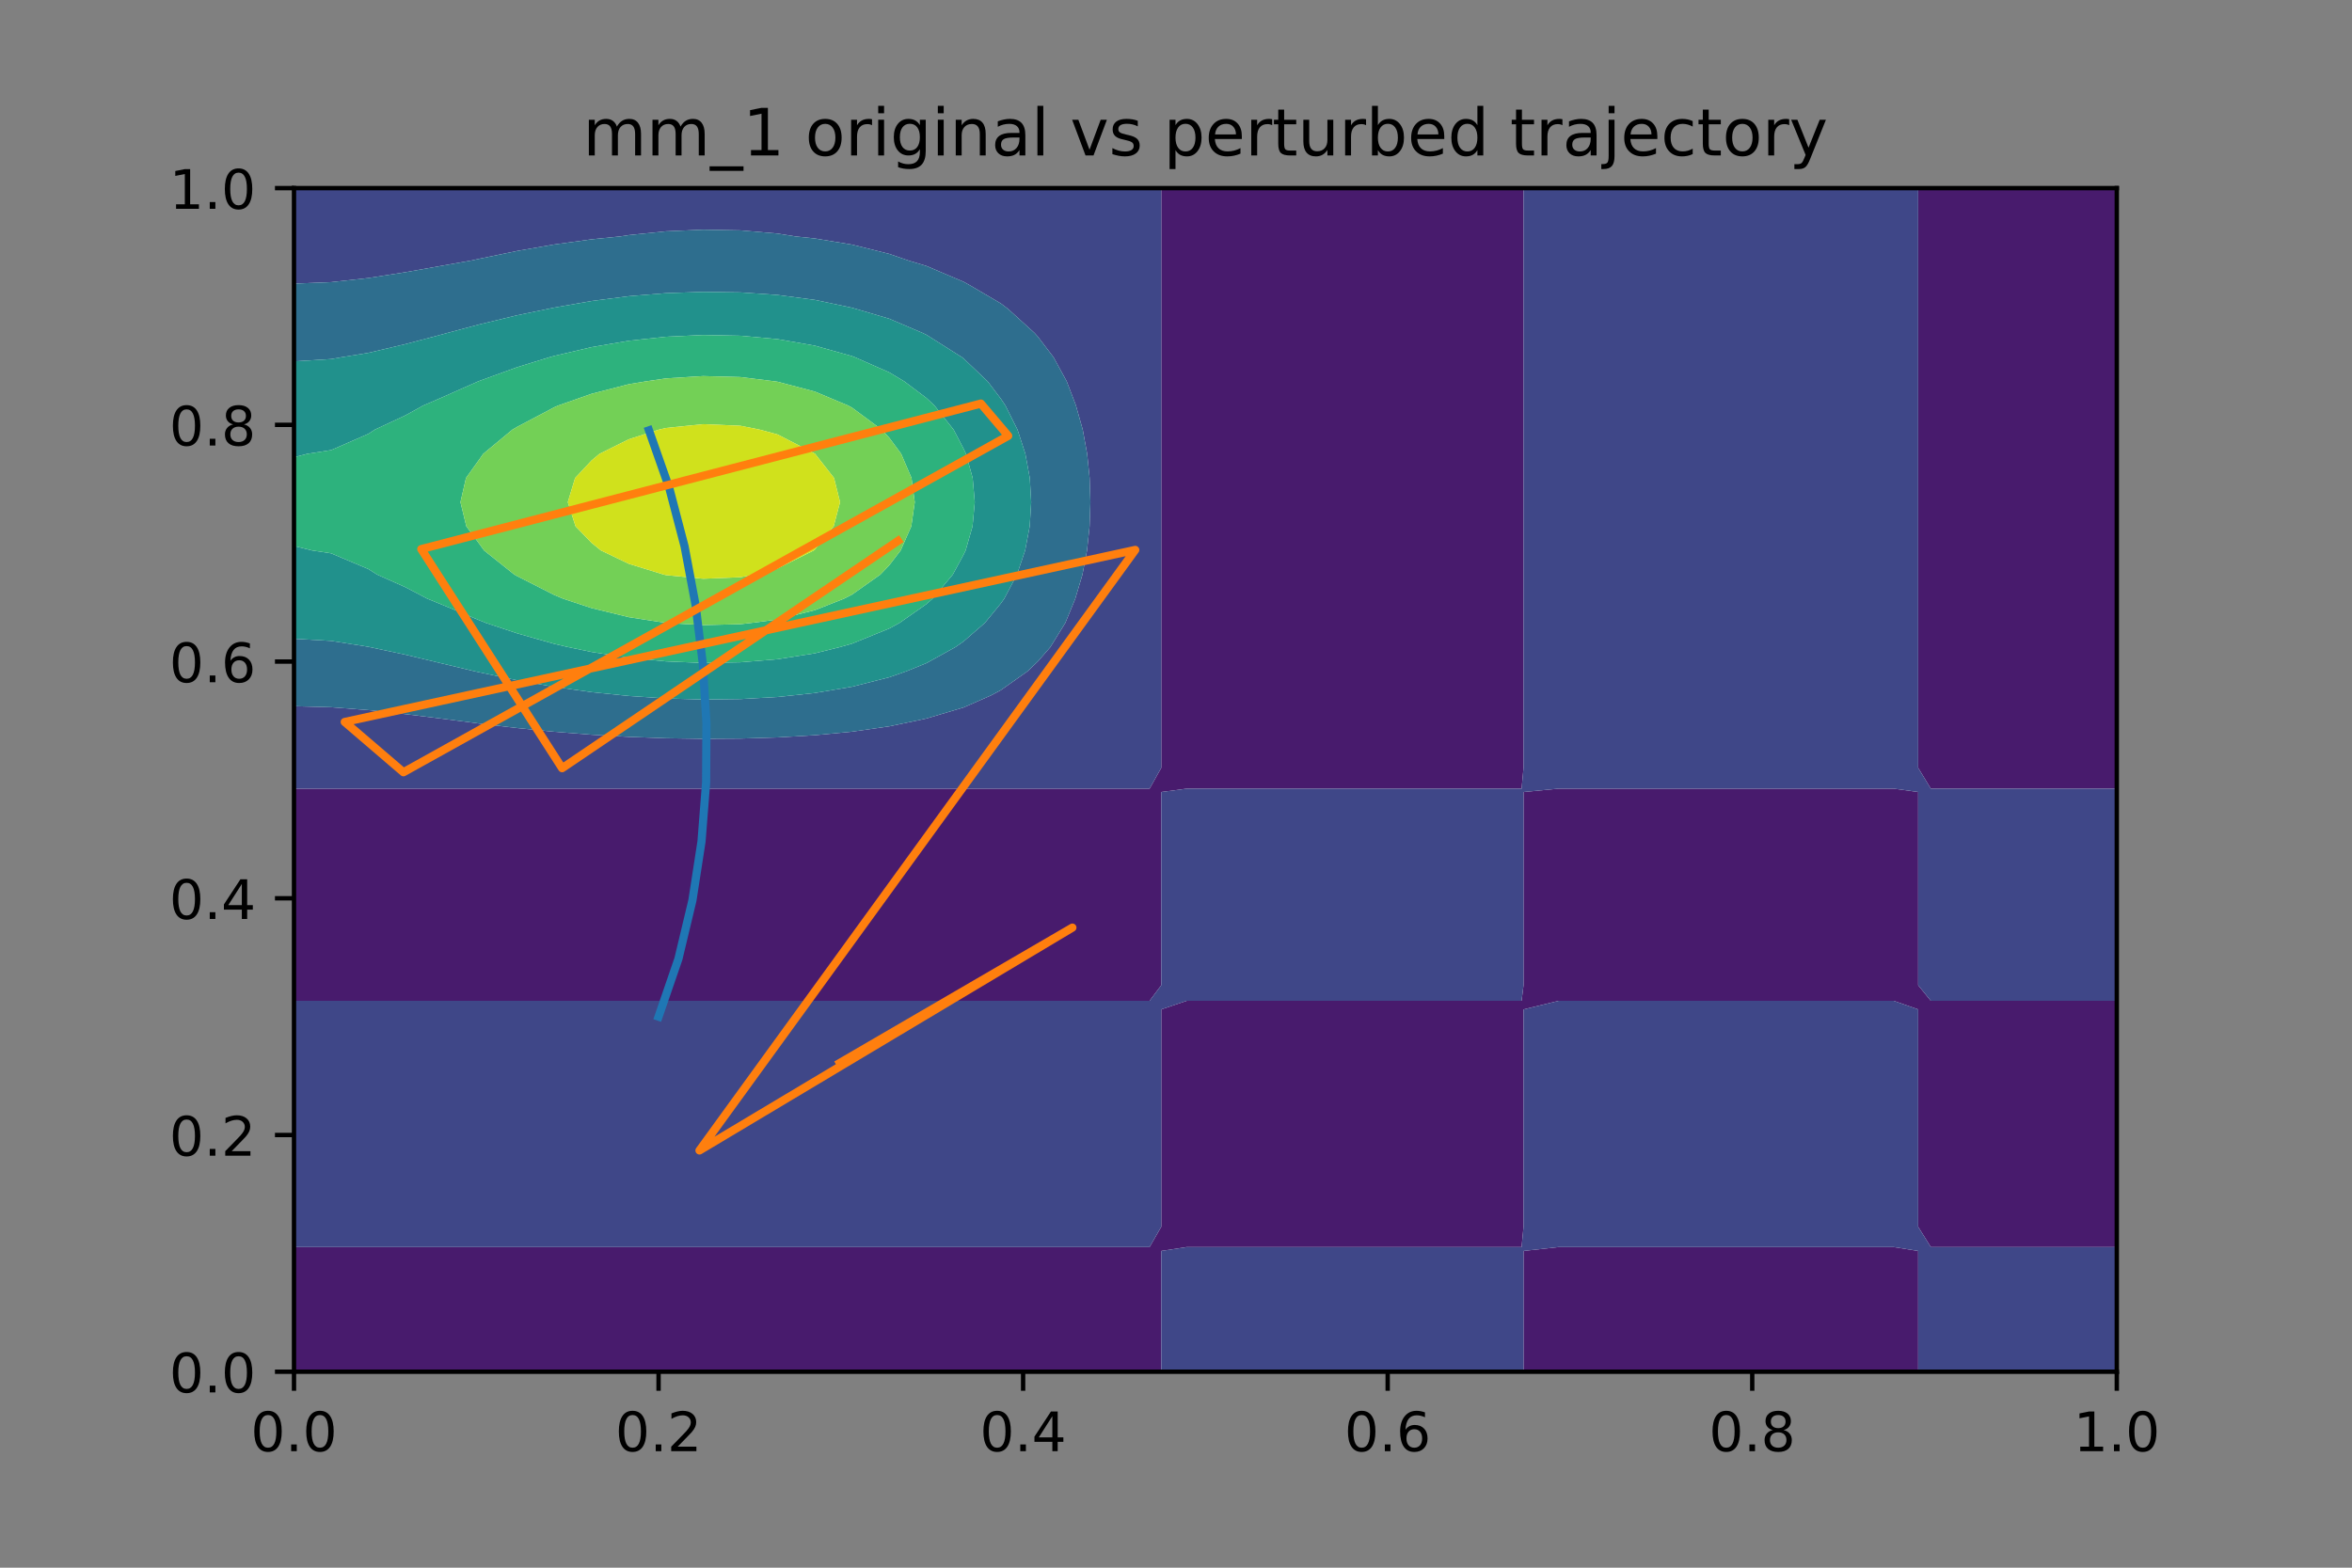 <?xml version="1.0" encoding="utf-8" standalone="no"?>
<!DOCTYPE svg PUBLIC "-//W3C//DTD SVG 1.1//EN"
  "http://www.w3.org/Graphics/SVG/1.1/DTD/svg11.dtd">
<!-- Created with matplotlib (https://matplotlib.org/) -->
<svg height="288pt" version="1.1" viewBox="0 0 432 288" width="432pt" xmlns="http://www.w3.org/2000/svg" xmlns:xlink="http://www.w3.org/1999/xlink">
 <rect x="0" y="0" width="432" height="288" fill="#808080" stroke="none"/>
 <defs>
  <style type="text/css">*{stroke-linecap:butt;stroke-linejoin:round;}</style>
 </defs>
 <g id="figure_1">
  <g id="patch_1">
   <path d="M 0 288 
L 432 288 
L 432 0 
L 0 0 
z
" style="fill:none;"/>
  </g>
  <g id="axes_1">
   <g id="patch_2">
    <path d="M 54 252 
L 388.8 252 
L 388.8 34.56 
L 54 34.56 
z
" style="fill:#ffffff;"/>
   </g>
   <g id="PathCollection_1">
    <path clip-path="url(#pf69545891c)" d="M 60.833 252 
L 67.665 252 
L 74.498 252 
L 81.331 252 
L 88.163 252 
L 94.996 252 
L 101.829 252 
L 108.661 252 
L 115.494 252 
L 122.327 252 
L 129.159 252 
L 135.992 252 
L 142.824 252 
L 149.657 252 
L 156.49 252 
L 163.322 252 
L 170.155 252 
L 176.988 252 
L 183.82 252 
L 190.653 252 
L 197.486 252 
L 204.318 252 
L 211.151 252 
L 213.294 252 
L 213.294 247.562 
L 213.294 243.125 
L 213.294 238.687 
L 213.294 234.25 
L 213.294 229.812 
L 217.984 229.094 
L 224.816 229.094 
L 231.649 229.094 
L 238.482 229.094 
L 245.314 229.094 
L 252.147 229.094 
L 258.98 229.094 
L 265.812 229.094 
L 272.645 229.094 
L 279.478 229.094 
L 279.832 225.375 
L 279.832 220.937 
L 279.832 216.5 
L 279.832 212.062 
L 279.832 207.624 
L 279.832 203.187 
L 279.832 198.749 
L 279.832 194.312 
L 279.832 189.874 
L 279.832 185.437 
L 286.31 183.854 
L 293.143 183.854 
L 299.976 183.854 
L 306.808 183.854 
L 313.641 183.854 
L 320.473 183.854 
L 327.306 183.854 
L 334.139 183.854 
L 340.971 183.854 
L 347.804 183.854 
L 352.317 185.437 
L 352.317 189.874 
L 352.317 194.312 
L 352.317 198.749 
L 352.317 203.187 
L 352.317 207.624 
L 352.317 212.062 
L 352.317 216.5 
L 352.317 220.937 
L 352.317 225.375 
L 354.637 229.094 
L 361.469 229.094 
L 368.302 229.094 
L 375.135 229.094 
L 381.967 229.094 
L 388.8 229.094 
L 388.8 225.375 
L 388.8 220.937 
L 388.8 216.5 
L 388.8 212.062 
L 388.8 207.624 
L 388.8 203.187 
L 388.8 198.749 
L 388.8 194.312 
L 388.8 189.874 
L 388.8 185.437 
L 388.8 183.854 
L 381.967 183.854 
L 375.135 183.854 
L 368.302 183.854 
L 361.469 183.854 
L 354.637 183.854 
L 352.317 180.999 
L 352.317 176.562 
L 352.317 172.124 
L 352.317 167.687 
L 352.317 163.249 
L 352.317 158.811 
L 352.317 154.374 
L 352.317 149.936 
L 352.317 145.499 
L 347.804 144.881 
L 340.971 144.881 
L 334.139 144.881 
L 327.306 144.881 
L 320.473 144.881 
L 313.641 144.881 
L 306.808 144.881 
L 299.976 144.881 
L 293.143 144.881 
L 286.31 144.881 
L 279.832 145.499 
L 279.832 149.936 
L 279.832 154.374 
L 279.832 158.811 
L 279.832 163.249 
L 279.832 167.687 
L 279.832 172.124 
L 279.832 176.562 
L 279.832 180.999 
L 279.478 183.854 
L 272.645 183.854 
L 265.812 183.854 
L 258.98 183.854 
L 252.147 183.854 
L 245.314 183.854 
L 238.482 183.854 
L 231.649 183.854 
L 224.816 183.854 
L 217.984 183.854 
L 213.294 185.437 
L 213.294 189.874 
L 213.294 194.312 
L 213.294 198.749 
L 213.294 203.187 
L 213.294 207.624 
L 213.294 212.062 
L 213.294 216.5 
L 213.294 220.937 
L 213.294 225.375 
L 211.151 229.094 
L 204.318 229.094 
L 197.486 229.094 
L 190.653 229.094 
L 183.82 229.094 
L 176.988 229.094 
L 170.155 229.094 
L 163.322 229.094 
L 156.49 229.094 
L 149.657 229.094 
L 142.824 229.094 
L 135.992 229.094 
L 129.159 229.094 
L 122.327 229.094 
L 115.494 229.094 
L 108.661 229.094 
L 101.829 229.094 
L 94.996 229.094 
L 88.163 229.094 
L 81.331 229.094 
L 74.498 229.094 
L 67.665 229.094 
L 60.833 229.094 
L 54 229.094 
L 54 229.812 
L 54 234.25 
L 54 238.687 
L 54 243.125 
L 54 247.562 
L 54 252 
z
" style="fill:#481b6d;"/>
    <path clip-path="url(#pf69545891c)" d="M 286.31 252 
L 293.143 252 
L 299.976 252 
L 306.808 252 
L 313.641 252 
L 320.473 252 
L 327.306 252 
L 334.139 252 
L 340.971 252 
L 347.804 252 
L 352.317 252 
L 352.317 247.562 
L 352.317 243.125 
L 352.317 238.687 
L 352.317 234.25 
L 352.317 229.812 
L 347.804 229.094 
L 340.971 229.094 
L 334.139 229.094 
L 327.306 229.094 
L 320.473 229.094 
L 313.641 229.094 
L 306.808 229.094 
L 299.976 229.094 
L 293.143 229.094 
L 286.31 229.094 
L 279.832 229.812 
L 279.832 234.25 
L 279.832 238.687 
L 279.832 243.125 
L 279.832 247.562 
L 279.832 252 
z
" style="fill:#481b6d;"/>
    <path clip-path="url(#pf69545891c)" d="M 60.833 183.854 
L 67.665 183.854 
L 74.498 183.854 
L 81.331 183.854 
L 88.163 183.854 
L 94.996 183.854 
L 101.829 183.854 
L 108.661 183.854 
L 115.494 183.854 
L 122.327 183.854 
L 129.159 183.854 
L 135.992 183.854 
L 142.824 183.854 
L 149.657 183.854 
L 156.49 183.854 
L 163.322 183.854 
L 170.155 183.854 
L 176.988 183.854 
L 183.82 183.854 
L 190.653 183.854 
L 197.486 183.854 
L 204.318 183.854 
L 211.151 183.854 
L 213.294 180.999 
L 213.294 176.562 
L 213.294 172.124 
L 213.294 167.687 
L 213.294 163.249 
L 213.294 158.811 
L 213.294 154.374 
L 213.294 149.936 
L 213.294 145.499 
L 217.984 144.881 
L 224.816 144.881 
L 231.649 144.881 
L 238.482 144.881 
L 245.314 144.881 
L 252.147 144.881 
L 258.98 144.881 
L 265.812 144.881 
L 272.645 144.881 
L 279.478 144.881 
L 279.832 141.061 
L 279.832 136.624 
L 279.832 132.186 
L 279.832 127.749 
L 279.832 123.311 
L 279.832 118.873 
L 279.832 114.436 
L 279.832 109.998 
L 279.832 105.561 
L 279.832 101.123 
L 279.832 96.686 
L 279.832 92.248 
L 279.832 87.811 
L 279.832 83.373 
L 279.832 78.936 
L 279.832 74.498 
L 279.832 70.06 
L 279.832 65.623 
L 279.832 61.185 
L 279.832 56.748 
L 279.832 52.31 
L 279.832 47.873 
L 279.832 43.435 
L 279.832 38.998 
L 279.832 34.56 
L 279.478 34.56 
L 272.645 34.56 
L 265.812 34.56 
L 258.98 34.56 
L 252.147 34.56 
L 245.314 34.56 
L 238.482 34.56 
L 231.649 34.56 
L 224.816 34.56 
L 217.984 34.56 
L 213.294 34.56 
L 213.294 38.998 
L 213.294 43.435 
L 213.294 47.873 
L 213.294 52.31 
L 213.294 56.748 
L 213.294 61.185 
L 213.294 65.623 
L 213.294 70.06 
L 213.294 74.498 
L 213.294 78.936 
L 213.294 83.373 
L 213.294 87.811 
L 213.294 92.248 
L 213.294 96.686 
L 213.294 101.123 
L 213.294 105.561 
L 213.294 109.998 
L 213.294 114.436 
L 213.294 118.873 
L 213.294 123.311 
L 213.294 127.749 
L 213.294 132.186 
L 213.294 136.624 
L 213.294 141.061 
L 211.151 144.881 
L 204.318 144.881 
L 197.486 144.881 
L 190.653 144.881 
L 183.82 144.881 
L 176.988 144.881 
L 170.155 144.881 
L 163.322 144.881 
L 156.49 144.881 
L 149.657 144.881 
L 142.824 144.881 
L 135.992 144.881 
L 129.159 144.881 
L 122.327 144.881 
L 115.494 144.881 
L 108.661 144.881 
L 101.829 144.881 
L 94.996 144.881 
L 88.163 144.881 
L 81.331 144.881 
L 74.498 144.881 
L 67.665 144.881 
L 60.833 144.881 
L 54 144.881 
L 54 145.499 
L 54 149.936 
L 54 154.374 
L 54 158.811 
L 54 163.249 
L 54 167.687 
L 54 172.124 
L 54 176.562 
L 54 180.999 
L 54 183.854 
z
" style="fill:#481b6d;"/>
    <path clip-path="url(#pf69545891c)" d="M 354.637 144.881 
L 361.469 144.881 
L 368.302 144.881 
L 375.135 144.881 
L 381.967 144.881 
L 388.8 144.881 
L 388.8 141.061 
L 388.8 136.624 
L 388.8 132.186 
L 388.8 127.749 
L 388.8 123.311 
L 388.8 118.873 
L 388.8 114.436 
L 388.8 109.998 
L 388.8 105.561 
L 388.8 101.123 
L 388.8 96.686 
L 388.8 92.248 
L 388.8 87.811 
L 388.8 83.373 
L 388.8 78.936 
L 388.8 74.498 
L 388.8 70.06 
L 388.8 65.623 
L 388.8 61.185 
L 388.8 56.748 
L 388.8 52.31 
L 388.8 47.873 
L 388.8 43.435 
L 388.8 38.998 
L 388.8 34.56 
L 381.967 34.56 
L 375.135 34.56 
L 368.302 34.56 
L 361.469 34.56 
L 354.637 34.56 
L 352.317 34.56 
L 352.317 38.998 
L 352.317 43.435 
L 352.317 47.873 
L 352.317 52.31 
L 352.317 56.748 
L 352.317 61.185 
L 352.317 65.623 
L 352.317 70.06 
L 352.317 74.498 
L 352.317 78.936 
L 352.317 83.373 
L 352.317 87.811 
L 352.317 92.248 
L 352.317 96.686 
L 352.317 101.123 
L 352.317 105.561 
L 352.317 109.998 
L 352.317 114.436 
L 352.317 118.873 
L 352.317 123.311 
L 352.317 127.749 
L 352.317 132.186 
L 352.317 136.624 
L 352.317 141.061 
z
" style="fill:#481b6d;"/>
   </g>
   <g id="PathCollection_2">
    <path clip-path="url(#pf69545891c)" d="M 217.984 252 
L 224.816 252 
L 231.649 252 
L 238.482 252 
L 245.314 252 
L 252.147 252 
L 258.98 252 
L 265.812 252 
L 272.645 252 
L 279.478 252 
L 279.832 252 
L 279.832 247.562 
L 279.832 243.125 
L 279.832 238.687 
L 279.832 234.25 
L 279.832 229.812 
L 286.31 229.094 
L 293.143 229.094 
L 299.976 229.094 
L 306.808 229.094 
L 313.641 229.094 
L 320.473 229.094 
L 327.306 229.094 
L 334.139 229.094 
L 340.971 229.094 
L 347.804 229.094 
L 352.317 229.812 
L 352.317 234.25 
L 352.317 238.687 
L 352.317 243.125 
L 352.317 247.562 
L 352.317 252 
L 354.637 252 
L 361.469 252 
L 368.302 252 
L 375.135 252 
L 381.967 252 
L 388.8 252 
L 388.8 247.562 
L 388.8 243.125 
L 388.8 238.687 
L 388.8 234.25 
L 388.8 229.812 
L 388.8 229.094 
L 381.967 229.094 
L 375.135 229.094 
L 368.302 229.094 
L 361.469 229.094 
L 354.637 229.094 
L 352.317 225.375 
L 352.317 220.937 
L 352.317 216.5 
L 352.317 212.062 
L 352.317 207.624 
L 352.317 203.187 
L 352.317 198.749 
L 352.317 194.312 
L 352.317 189.874 
L 352.317 185.437 
L 347.804 183.854 
L 340.971 183.854 
L 334.139 183.854 
L 327.306 183.854 
L 320.473 183.854 
L 313.641 183.854 
L 306.808 183.854 
L 299.976 183.854 
L 293.143 183.854 
L 286.31 183.854 
L 279.832 185.437 
L 279.832 189.874 
L 279.832 194.312 
L 279.832 198.749 
L 279.832 203.187 
L 279.832 207.624 
L 279.832 212.062 
L 279.832 216.5 
L 279.832 220.937 
L 279.832 225.375 
L 279.478 229.094 
L 272.645 229.094 
L 265.812 229.094 
L 258.98 229.094 
L 252.147 229.094 
L 245.314 229.094 
L 238.482 229.094 
L 231.649 229.094 
L 224.816 229.094 
L 217.984 229.094 
L 213.294 229.812 
L 213.294 234.25 
L 213.294 238.687 
L 213.294 243.125 
L 213.294 247.562 
L 213.294 252 
z
" style="fill:#3f4788;"/>
    <path clip-path="url(#pf69545891c)" d="M 60.833 229.094 
L 67.665 229.094 
L 74.498 229.094 
L 81.331 229.094 
L 88.163 229.094 
L 94.996 229.094 
L 101.829 229.094 
L 108.661 229.094 
L 115.494 229.094 
L 122.327 229.094 
L 129.159 229.094 
L 135.992 229.094 
L 142.824 229.094 
L 149.657 229.094 
L 156.49 229.094 
L 163.322 229.094 
L 170.155 229.094 
L 176.988 229.094 
L 183.82 229.094 
L 190.653 229.094 
L 197.486 229.094 
L 204.318 229.094 
L 211.151 229.094 
L 213.294 225.375 
L 213.294 220.937 
L 213.294 216.5 
L 213.294 212.062 
L 213.294 207.624 
L 213.294 203.187 
L 213.294 198.749 
L 213.294 194.312 
L 213.294 189.874 
L 213.294 185.437 
L 217.984 183.854 
L 224.816 183.854 
L 231.649 183.854 
L 238.482 183.854 
L 245.314 183.854 
L 252.147 183.854 
L 258.98 183.854 
L 265.812 183.854 
L 272.645 183.854 
L 279.478 183.854 
L 279.832 180.999 
L 279.832 176.562 
L 279.832 172.124 
L 279.832 167.687 
L 279.832 163.249 
L 279.832 158.811 
L 279.832 154.374 
L 279.832 149.936 
L 279.832 145.499 
L 286.31 144.881 
L 293.143 144.881 
L 299.976 144.881 
L 306.808 144.881 
L 313.641 144.881 
L 320.473 144.881 
L 327.306 144.881 
L 334.139 144.881 
L 340.971 144.881 
L 347.804 144.881 
L 352.317 145.499 
L 352.317 149.936 
L 352.317 154.374 
L 352.317 158.811 
L 352.317 163.249 
L 352.317 167.687 
L 352.317 172.124 
L 352.317 176.562 
L 352.317 180.999 
L 354.637 183.854 
L 361.469 183.854 
L 368.302 183.854 
L 375.135 183.854 
L 381.967 183.854 
L 388.8 183.854 
L 388.8 180.999 
L 388.8 176.562 
L 388.8 172.124 
L 388.8 167.687 
L 388.8 163.249 
L 388.8 158.811 
L 388.8 154.374 
L 388.8 149.936 
L 388.8 145.499 
L 388.8 144.881 
L 381.967 144.881 
L 375.135 144.881 
L 368.302 144.881 
L 361.469 144.881 
L 354.637 144.881 
L 352.317 141.061 
L 352.317 136.624 
L 352.317 132.186 
L 352.317 127.749 
L 352.317 123.311 
L 352.317 118.873 
L 352.317 114.436 
L 352.317 109.998 
L 352.317 105.561 
L 352.317 101.123 
L 352.317 96.686 
L 352.317 92.248 
L 352.317 87.811 
L 352.317 83.373 
L 352.317 78.936 
L 352.317 74.498 
L 352.317 70.06 
L 352.317 65.623 
L 352.317 61.185 
L 352.317 56.748 
L 352.317 52.31 
L 352.317 47.873 
L 352.317 43.435 
L 352.317 38.998 
L 352.317 34.56 
L 347.804 34.56 
L 340.971 34.56 
L 334.139 34.56 
L 327.306 34.56 
L 320.473 34.56 
L 313.641 34.56 
L 306.808 34.56 
L 299.976 34.56 
L 293.143 34.56 
L 286.31 34.56 
L 279.832 34.56 
L 279.832 38.998 
L 279.832 43.435 
L 279.832 47.873 
L 279.832 52.31 
L 279.832 56.748 
L 279.832 61.185 
L 279.832 65.623 
L 279.832 70.06 
L 279.832 74.498 
L 279.832 78.936 
L 279.832 83.373 
L 279.832 87.811 
L 279.832 92.248 
L 279.832 96.686 
L 279.832 101.123 
L 279.832 105.561 
L 279.832 109.998 
L 279.832 114.436 
L 279.832 118.873 
L 279.832 123.311 
L 279.832 127.749 
L 279.832 132.186 
L 279.832 136.624 
L 279.832 141.061 
L 279.478 144.881 
L 272.645 144.881 
L 265.812 144.881 
L 258.98 144.881 
L 252.147 144.881 
L 245.314 144.881 
L 238.482 144.881 
L 231.649 144.881 
L 224.816 144.881 
L 217.984 144.881 
L 213.294 145.499 
L 213.294 149.936 
L 213.294 154.374 
L 213.294 158.811 
L 213.294 163.249 
L 213.294 167.687 
L 213.294 172.124 
L 213.294 176.562 
L 213.294 180.999 
L 211.151 183.854 
L 204.318 183.854 
L 197.486 183.854 
L 190.653 183.854 
L 183.82 183.854 
L 176.988 183.854 
L 170.155 183.854 
L 163.322 183.854 
L 156.49 183.854 
L 149.657 183.854 
L 142.824 183.854 
L 135.992 183.854 
L 129.159 183.854 
L 122.327 183.854 
L 115.494 183.854 
L 108.661 183.854 
L 101.829 183.854 
L 94.996 183.854 
L 88.163 183.854 
L 81.331 183.854 
L 74.498 183.854 
L 67.665 183.854 
L 60.833 183.854 
L 54 183.854 
L 54 185.437 
L 54 189.874 
L 54 194.312 
L 54 198.749 
L 54 203.187 
L 54 207.624 
L 54 212.062 
L 54 216.5 
L 54 220.937 
L 54 225.375 
L 54 229.094 
z
" style="fill:#3f4788;"/>
    <path clip-path="url(#pf69545891c)" d="M 60.833 144.881 
L 67.665 144.881 
L 74.498 144.881 
L 81.331 144.881 
L 88.163 144.881 
L 94.996 144.881 
L 101.829 144.881 
L 108.661 144.881 
L 115.494 144.881 
L 122.327 144.881 
L 129.159 144.881 
L 135.992 144.881 
L 142.824 144.881 
L 149.657 144.881 
L 156.49 144.881 
L 163.322 144.881 
L 170.155 144.881 
L 176.988 144.881 
L 183.82 144.881 
L 190.653 144.881 
L 197.486 144.881 
L 204.318 144.881 
L 211.151 144.881 
L 213.294 141.061 
L 213.294 136.624 
L 213.294 132.186 
L 213.294 127.749 
L 213.294 123.311 
L 213.294 118.873 
L 213.294 114.436 
L 213.294 109.998 
L 213.294 105.561 
L 213.294 101.123 
L 213.294 96.686 
L 213.294 92.248 
L 213.294 87.811 
L 213.294 83.373 
L 213.294 78.936 
L 213.294 74.498 
L 213.294 70.06 
L 213.294 65.623 
L 213.294 61.185 
L 213.294 56.748 
L 213.294 52.31 
L 213.294 47.873 
L 213.294 43.435 
L 213.294 38.998 
L 213.294 34.56 
L 211.151 34.56 
L 204.318 34.56 
L 197.486 34.56 
L 190.653 34.56 
L 183.82 34.56 
L 176.988 34.56 
L 170.155 34.56 
L 163.322 34.56 
L 156.49 34.56 
L 149.657 34.56 
L 142.824 34.56 
L 135.992 34.56 
L 129.159 34.56 
L 122.327 34.56 
L 115.494 34.56 
L 108.661 34.56 
L 101.829 34.56 
L 94.996 34.56 
L 88.163 34.56 
L 81.331 34.56 
L 74.498 34.56 
L 67.665 34.56 
L 60.833 34.56 
L 54 34.56 
L 54 38.998 
L 54 43.435 
L 54 47.873 
L 54 52.104 
L 60.833 51.83 
L 67.665 51.075 
L 74.498 50 
L 81.331 48.79 
L 86.487 47.873 
L 88.163 47.511 
L 94.996 46.098 
L 101.829 44.908 
L 108.661 43.968 
L 113.904 43.435 
L 115.494 43.189 
L 122.327 42.491 
L 129.159 42.196 
L 135.992 42.321 
L 142.824 42.906 
L 146.118 43.435 
L 149.657 43.808 
L 156.49 44.936 
L 163.322 46.639 
L 166.887 47.873 
L 170.155 48.859 
L 176.988 51.769 
L 177.97 52.31 
L 183.82 55.743 
L 185.144 56.748 
L 190.034 61.185 
L 190.653 61.886 
L 193.502 65.623 
L 195.926 70.06 
L 197.486 74.128 
L 197.622 74.498 
L 198.87 78.936 
L 199.681 83.373 
L 200.137 87.811 
L 200.282 92.248 
L 200.128 96.686 
L 199.657 101.123 
L 198.814 105.561 
L 197.495 109.998 
L 197.486 110.023 
L 195.667 114.436 
L 192.923 118.873 
L 190.653 121.481 
L 188.751 123.311 
L 183.82 126.792 
L 182.029 127.749 
L 176.988 129.967 
L 170.155 131.997 
L 169.3 132.186 
L 163.322 133.438 
L 156.49 134.417 
L 149.657 135.066 
L 142.824 135.471 
L 135.992 135.681 
L 129.159 135.726 
L 122.327 135.62 
L 115.494 135.37 
L 108.661 134.975 
L 101.829 134.434 
L 94.996 133.749 
L 88.163 132.936 
L 82.411 132.186 
L 81.331 132.045 
L 74.498 131.201 
L 67.665 130.45 
L 60.833 129.924 
L 54 129.733 
L 54 132.186 
L 54 136.624 
L 54 141.061 
L 54 144.881 
z
" style="fill:#3f4788;"/>
   </g>
   <g id="PathCollection_3">
    <path clip-path="url(#pf69545891c)" d="M 88.163 132.936 
L 94.996 133.749 
L 101.829 134.434 
L 108.661 134.975 
L 115.494 135.37 
L 122.327 135.62 
L 129.159 135.726 
L 135.992 135.681 
L 142.824 135.471 
L 149.657 135.066 
L 156.49 134.417 
L 163.322 133.438 
L 169.3 132.186 
L 170.155 131.997 
L 176.988 129.967 
L 182.029 127.749 
L 183.82 126.792 
L 188.751 123.311 
L 190.653 121.481 
L 192.923 118.873 
L 195.667 114.436 
L 197.486 110.023 
L 197.495 109.998 
L 198.814 105.561 
L 199.657 101.123 
L 200.128 96.686 
L 200.282 92.248 
L 200.137 87.811 
L 199.681 83.373 
L 198.87 78.936 
L 197.622 74.498 
L 197.486 74.128 
L 195.926 70.06 
L 193.502 65.623 
L 190.653 61.886 
L 190.034 61.185 
L 185.144 56.748 
L 183.82 55.743 
L 177.97 52.31 
L 176.988 51.769 
L 170.155 48.859 
L 166.887 47.873 
L 163.322 46.639 
L 156.49 44.936 
L 149.657 43.808 
L 146.118 43.435 
L 142.824 42.906 
L 135.992 42.321 
L 129.159 42.196 
L 122.327 42.491 
L 115.494 43.189 
L 113.904 43.435 
L 108.661 43.968 
L 101.829 44.908 
L 94.996 46.098 
L 88.163 47.511 
L 86.487 47.873 
L 81.331 48.79 
L 74.498 50 
L 67.665 51.075 
L 60.833 51.83 
L 54 52.104 
L 54 52.31 
L 54 56.748 
L 54 61.185 
L 54 65.623 
L 54 66.383 
L 60.833 65.962 
L 62.762 65.623 
L 67.665 64.822 
L 74.498 63.211 
L 81.331 61.4 
L 82.093 61.185 
L 88.163 59.569 
L 94.996 57.915 
L 100.655 56.748 
L 101.829 56.501 
L 108.661 55.295 
L 115.494 54.413 
L 122.327 53.855 
L 129.159 53.619 
L 135.992 53.718 
L 142.824 54.187 
L 149.657 55.09 
L 156.49 56.537 
L 157.213 56.748 
L 163.322 58.548 
L 169.488 61.185 
L 170.155 61.503 
L 176.674 65.623 
L 176.988 65.867 
L 181.397 70.06 
L 183.82 73.241 
L 184.664 74.498 
L 186.888 78.936 
L 188.332 83.373 
L 189.145 87.811 
L 189.404 92.248 
L 189.13 96.686 
L 188.29 101.123 
L 186.788 105.561 
L 184.438 109.998 
L 183.82 110.862 
L 180.893 114.436 
L 176.988 117.828 
L 175.493 118.873 
L 170.155 121.827 
L 166.497 123.311 
L 163.322 124.424 
L 156.49 126.161 
L 149.657 127.312 
L 145.58 127.749 
L 142.824 128.04 
L 135.992 128.427 
L 129.159 128.509 
L 122.327 128.314 
L 115.494 127.853 
L 114.468 127.749 
L 108.661 127.149 
L 101.829 126.189 
L 94.996 124.975 
L 88.163 123.533 
L 87.144 123.311 
L 81.331 121.921 
L 74.498 120.281 
L 67.883 118.873 
L 67.665 118.821 
L 60.833 117.74 
L 54 117.348 
L 54 118.873 
L 54 123.311 
L 54 127.749 
L 54 129.733 
L 60.833 129.924 
L 67.665 130.45 
L 74.498 131.201 
L 81.331 132.045 
L 82.411 132.186 
z
" style="fill:#2e6e8e;"/>
   </g>
   <g id="PathCollection_4">
    <path clip-path="url(#pf69545891c)" d="M 115.494 127.853 
L 122.327 128.314 
L 129.159 128.509 
L 135.992 128.427 
L 142.824 128.04 
L 145.58 127.749 
L 149.657 127.312 
L 156.49 126.161 
L 163.322 124.424 
L 166.497 123.311 
L 170.155 121.827 
L 175.493 118.873 
L 176.988 117.828 
L 180.893 114.436 
L 183.82 110.862 
L 184.438 109.998 
L 186.788 105.561 
L 188.29 101.123 
L 189.13 96.686 
L 189.404 92.248 
L 189.145 87.811 
L 188.332 83.373 
L 186.888 78.936 
L 184.664 74.498 
L 183.82 73.241 
L 181.397 70.06 
L 176.988 65.867 
L 176.674 65.623 
L 170.155 61.503 
L 169.488 61.185 
L 163.322 58.548 
L 157.213 56.748 
L 156.49 56.537 
L 149.657 55.09 
L 142.824 54.187 
L 135.992 53.718 
L 129.159 53.619 
L 122.327 53.855 
L 115.494 54.413 
L 108.661 55.295 
L 101.829 56.501 
L 100.655 56.748 
L 94.996 57.915 
L 88.163 59.569 
L 82.093 61.185 
L 81.331 61.4 
L 74.498 63.211 
L 67.665 64.822 
L 62.762 65.623 
L 60.833 65.962 
L 54 66.383 
L 54 70.06 
L 54 74.498 
L 54 78.936 
L 54 83.373 
L 54 83.998 
L 56.442 83.373 
L 60.833 82.683 
L 67.665 79.7 
L 68.83 78.936 
L 74.498 76.29 
L 77.738 74.498 
L 81.331 72.945 
L 87.832 70.06 
L 88.163 69.937 
L 94.996 67.456 
L 100.938 65.623 
L 101.829 65.375 
L 108.661 63.773 
L 115.494 62.602 
L 122.327 61.86 
L 129.159 61.547 
L 135.992 61.679 
L 142.824 62.302 
L 149.657 63.5 
L 156.49 65.423 
L 157.007 65.623 
L 163.322 68.405 
L 166.09 70.06 
L 170.155 73.121 
L 171.626 74.498 
L 175.155 78.936 
L 176.988 82.44 
L 177.423 83.373 
L 178.65 87.811 
L 179.041 92.248 
L 178.627 96.686 
L 177.359 101.123 
L 176.988 101.892 
L 174.995 105.561 
L 171.268 109.998 
L 170.155 110.976 
L 165.216 114.436 
L 163.322 115.47 
L 156.49 118.245 
L 154.273 118.873 
L 149.657 120.02 
L 142.824 121.104 
L 135.992 121.668 
L 129.159 121.788 
L 122.327 121.504 
L 115.494 120.833 
L 108.661 119.773 
L 104.321 118.873 
L 101.829 118.291 
L 94.996 116.351 
L 89.241 114.436 
L 88.163 114.001 
L 81.331 111.142 
L 78.51 109.998 
L 74.498 107.889 
L 69.276 105.561 
L 67.665 104.543 
L 60.833 101.656 
L 57.322 101.123 
L 54 100.3 
L 54 101.123 
L 54 105.561 
L 54 109.998 
L 54 114.436 
L 54 117.348 
L 60.833 117.74 
L 67.665 118.821 
L 67.883 118.873 
L 74.498 120.281 
L 81.331 121.921 
L 87.144 123.311 
L 88.163 123.533 
L 94.996 124.975 
L 101.829 126.189 
L 108.661 127.149 
L 114.468 127.749 
z
" style="fill:#21918c;"/>
   </g>
   <g id="PathCollection_5">
    <path clip-path="url(#pf69545891c)" d="M 108.661 119.773 
L 115.494 120.833 
L 122.327 121.504 
L 129.159 121.788 
L 135.992 121.668 
L 142.824 121.104 
L 149.657 120.02 
L 154.273 118.873 
L 156.49 118.245 
L 163.322 115.47 
L 165.216 114.436 
L 170.155 110.976 
L 171.268 109.998 
L 174.995 105.561 
L 176.988 101.892 
L 177.359 101.123 
L 178.627 96.686 
L 179.041 92.248 
L 178.65 87.811 
L 177.423 83.373 
L 176.988 82.44 
L 175.155 78.936 
L 171.626 74.498 
L 170.155 73.121 
L 166.09 70.06 
L 163.322 68.405 
L 157.007 65.623 
L 156.49 65.423 
L 149.657 63.5 
L 142.824 62.302 
L 135.992 61.679 
L 129.159 61.547 
L 122.327 61.86 
L 115.494 62.602 
L 108.661 63.773 
L 101.829 65.375 
L 100.938 65.623 
L 94.996 67.456 
L 88.163 69.937 
L 87.832 70.06 
L 81.331 72.945 
L 77.738 74.498 
L 74.498 76.29 
L 68.83 78.936 
L 67.665 79.7 
L 60.833 82.683 
L 56.442 83.373 
L 54 83.998 
L 54 87.811 
L 54 92.248 
L 54 96.686 
L 54 100.3 
L 57.322 101.123 
L 60.833 101.656 
L 67.665 104.543 
L 69.276 105.561 
L 74.498 107.889 
L 78.51 109.998 
L 81.331 111.142 
L 88.163 114.001 
L 89.241 114.436 
L 94.996 116.351 
L 101.829 118.291 
L 104.321 118.873 
z
M 122.329 114.436 
L 122.327 114.436 
L 115.494 113.378 
L 108.661 111.711 
L 103.459 109.998 
L 101.829 109.313 
L 94.996 105.85 
L 94.477 105.561 
L 88.913 101.123 
L 88.163 100.085 
L 85.653 96.686 
L 84.574 92.248 
L 85.593 87.811 
L 88.163 84.22 
L 88.756 83.373 
L 94.105 78.936 
L 94.996 78.415 
L 101.829 74.805 
L 102.523 74.498 
L 108.661 72.345 
L 115.494 70.583 
L 118.635 70.06 
L 122.327 69.518 
L 129.159 69.088 
L 135.992 69.27 
L 142.324 70.06 
L 142.824 70.131 
L 149.657 71.935 
L 155.758 74.498 
L 156.49 74.891 
L 161.959 78.936 
L 163.322 80.411 
L 165.521 83.373 
L 167.416 87.811 
L 168.019 92.248 
L 167.38 96.686 
L 165.422 101.123 
L 163.322 103.854 
L 161.686 105.561 
L 156.49 109.231 
L 154.985 109.998 
L 149.657 112.098 
L 142.824 113.806 
L 138.014 114.436 
L 135.992 114.667 
L 129.159 114.836 
z
" style="fill:#2db27d;"/>
   </g>
   <g id="PathCollection_6">
    <path clip-path="url(#pf69545891c)" d="M 129.159 114.836 
L 135.992 114.667 
L 138.014 114.436 
L 142.824 113.806 
L 149.657 112.098 
L 154.985 109.998 
L 156.49 109.231 
L 161.686 105.561 
L 163.322 103.854 
L 165.422 101.123 
L 167.38 96.686 
L 168.019 92.248 
L 167.416 87.811 
L 165.521 83.373 
L 163.322 80.411 
L 161.959 78.936 
L 156.49 74.891 
L 155.758 74.498 
L 149.657 71.935 
L 142.824 70.131 
L 142.324 70.06 
L 135.992 69.27 
L 129.159 69.088 
L 122.327 69.518 
L 118.635 70.06 
L 115.494 70.583 
L 108.661 72.345 
L 102.523 74.498 
L 101.829 74.805 
L 94.996 78.415 
L 94.105 78.936 
L 88.756 83.373 
L 88.163 84.22 
L 85.593 87.811 
L 84.574 92.248 
L 85.653 96.686 
L 88.163 100.085 
L 88.913 101.123 
L 94.477 105.561 
L 94.996 105.85 
L 101.829 109.313 
L 103.459 109.998 
L 108.661 111.711 
L 115.494 113.378 
L 122.327 114.436 
L 122.329 114.436 
z
M 121.918 105.561 
L 115.494 103.577 
L 110.381 101.123 
L 108.661 99.729 
L 105.713 96.686 
L 104.292 92.248 
L 105.633 87.811 
L 108.661 84.587 
L 110.111 83.373 
L 115.494 80.698 
L 120.992 78.936 
L 122.327 78.621 
L 129.159 77.924 
L 135.992 78.219 
L 139.573 78.936 
L 142.824 79.817 
L 149.657 83.331 
L 149.711 83.373 
L 153.189 87.811 
L 154.297 92.248 
L 153.124 96.686 
L 149.657 100.971 
L 149.476 101.123 
L 142.824 104.429 
L 138.492 105.561 
L 135.992 106.039 
L 129.159 106.322 
L 122.327 105.653 
z
" style="fill:#73d056;"/>
   </g>
   <g id="PathCollection_7">
    <path clip-path="url(#pf69545891c)" d="M 122.327 105.653 
L 129.159 106.322 
L 135.992 106.039 
L 138.492 105.561 
L 142.824 104.429 
L 149.476 101.123 
L 149.657 100.971 
L 153.124 96.686 
L 154.297 92.248 
L 153.189 87.811 
L 149.711 83.373 
L 149.657 83.331 
L 142.824 79.817 
L 139.573 78.936 
L 135.992 78.219 
L 129.159 77.924 
L 122.327 78.621 
L 120.992 78.936 
L 115.494 80.698 
L 110.111 83.373 
L 108.661 84.587 
L 105.633 87.811 
L 104.292 92.248 
L 105.713 96.686 
L 108.661 99.729 
L 110.381 101.123 
L 115.494 103.577 
L 121.918 105.561 
z
" style="fill:#d0e11c;"/>
   </g>
   <g id="matplotlib.axis_1">
    <g id="xtick_1">
     <g id="line2d_1">
      <defs>
       <path d="M 0 0 
L 0 3.5 
" id="m54f87dd9a8" style="stroke:#000000;stroke-width:0.8;"/>
      </defs>
      <g>
       <use style="stroke:#000000;stroke-width:0.8;" x="54" xlink:href="#m54f87dd9a8" y="252"/>
      </g>
     </g>
     <g id="text_1">
      <!-- 0.0 -->
      <g transform="translate(46.048 266.598)scale(0.1 -0.1)">
       <defs>
        <path d="M 31.781 66.406 
Q 24.172 66.406 20.328 58.906 
Q 16.5 51.422 16.5 36.375 
Q 16.5 21.391 20.328 13.891 
Q 24.172 6.391 31.781 6.391 
Q 39.453 6.391 43.281 13.891 
Q 47.125 21.391 47.125 36.375 
Q 47.125 51.422 43.281 58.906 
Q 39.453 66.406 31.781 66.406 
z
M 31.781 74.219 
Q 44.047 74.219 50.516 64.516 
Q 56.984 54.828 56.984 36.375 
Q 56.984 17.969 50.516 8.266 
Q 44.047 -1.422 31.781 -1.422 
Q 19.531 -1.422 13.062 8.266 
Q 6.594 17.969 6.594 36.375 
Q 6.594 54.828 13.062 64.516 
Q 19.531 74.219 31.781 74.219 
z
" id="DejaVuSans-48"/>
        <path d="M 10.688 12.406 
L 21 12.406 
L 21 0 
L 10.688 0 
z
" id="DejaVuSans-46"/>
       </defs>
       <use xlink:href="#DejaVuSans-48"/>
       <use x="63.623" xlink:href="#DejaVuSans-46"/>
       <use x="95.41" xlink:href="#DejaVuSans-48"/>
      </g>
     </g>
    </g>
    <g id="xtick_2">
     <g id="line2d_2">
      <g>
       <use style="stroke:#000000;stroke-width:0.8;" x="120.96" xlink:href="#m54f87dd9a8" y="252"/>
      </g>
     </g>
     <g id="text_2">
      <!-- 0.2 -->
      <g transform="translate(113.008 266.598)scale(0.1 -0.1)">
       <defs>
        <path d="M 19.188 8.297 
L 53.609 8.297 
L 53.609 0 
L 7.328 0 
L 7.328 8.297 
Q 12.938 14.109 22.625 23.891 
Q 32.328 33.688 34.812 36.531 
Q 39.547 41.844 41.422 45.531 
Q 43.312 49.219 43.312 52.781 
Q 43.312 58.594 39.234 62.25 
Q 35.156 65.922 28.609 65.922 
Q 23.969 65.922 18.812 64.312 
Q 13.672 62.703 7.812 59.422 
L 7.812 69.391 
Q 13.766 71.781 18.938 73 
Q 24.125 74.219 28.422 74.219 
Q 39.75 74.219 46.484 68.547 
Q 53.219 62.891 53.219 53.422 
Q 53.219 48.922 51.531 44.891 
Q 49.859 40.875 45.406 35.406 
Q 44.188 33.984 37.641 27.219 
Q 31.109 20.453 19.188 8.297 
z
" id="DejaVuSans-50"/>
       </defs>
       <use xlink:href="#DejaVuSans-48"/>
       <use x="63.623" xlink:href="#DejaVuSans-46"/>
       <use x="95.41" xlink:href="#DejaVuSans-50"/>
      </g>
     </g>
    </g>
    <g id="xtick_3">
     <g id="line2d_3">
      <g>
       <use style="stroke:#000000;stroke-width:0.8;" x="187.92" xlink:href="#m54f87dd9a8" y="252"/>
      </g>
     </g>
     <g id="text_3">
      <!-- 0.4 -->
      <g transform="translate(179.968 266.598)scale(0.1 -0.1)">
       <defs>
        <path d="M 37.797 64.312 
L 12.891 25.391 
L 37.797 25.391 
z
M 35.203 72.906 
L 47.609 72.906 
L 47.609 25.391 
L 58.016 25.391 
L 58.016 17.188 
L 47.609 17.188 
L 47.609 0 
L 37.797 0 
L 37.797 17.188 
L 4.891 17.188 
L 4.891 26.703 
z
" id="DejaVuSans-52"/>
       </defs>
       <use xlink:href="#DejaVuSans-48"/>
       <use x="63.623" xlink:href="#DejaVuSans-46"/>
       <use x="95.41" xlink:href="#DejaVuSans-52"/>
      </g>
     </g>
    </g>
    <g id="xtick_4">
     <g id="line2d_4">
      <g>
       <use style="stroke:#000000;stroke-width:0.8;" x="254.88" xlink:href="#m54f87dd9a8" y="252"/>
      </g>
     </g>
     <g id="text_4">
      <!-- 0.6 -->
      <g transform="translate(246.928 266.598)scale(0.1 -0.1)">
       <defs>
        <path d="M 33.016 40.375 
Q 26.375 40.375 22.484 35.828 
Q 18.609 31.297 18.609 23.391 
Q 18.609 15.531 22.484 10.953 
Q 26.375 6.391 33.016 6.391 
Q 39.656 6.391 43.531 10.953 
Q 47.406 15.531 47.406 23.391 
Q 47.406 31.297 43.531 35.828 
Q 39.656 40.375 33.016 40.375 
z
M 52.594 71.297 
L 52.594 62.312 
Q 48.875 64.062 45.094 64.984 
Q 41.312 65.922 37.594 65.922 
Q 27.828 65.922 22.672 59.328 
Q 17.531 52.734 16.797 39.406 
Q 19.672 43.656 24.016 45.922 
Q 28.375 48.188 33.594 48.188 
Q 44.578 48.188 50.953 41.516 
Q 57.328 34.859 57.328 23.391 
Q 57.328 12.156 50.688 5.359 
Q 44.047 -1.422 33.016 -1.422 
Q 20.359 -1.422 13.672 8.266 
Q 6.984 17.969 6.984 36.375 
Q 6.984 53.656 15.188 63.938 
Q 23.391 74.219 37.203 74.219 
Q 40.922 74.219 44.703 73.484 
Q 48.484 72.75 52.594 71.297 
z
" id="DejaVuSans-54"/>
       </defs>
       <use xlink:href="#DejaVuSans-48"/>
       <use x="63.623" xlink:href="#DejaVuSans-46"/>
       <use x="95.41" xlink:href="#DejaVuSans-54"/>
      </g>
     </g>
    </g>
    <g id="xtick_5">
     <g id="line2d_5">
      <g>
       <use style="stroke:#000000;stroke-width:0.8;" x="321.84" xlink:href="#m54f87dd9a8" y="252"/>
      </g>
     </g>
     <g id="text_5">
      <!-- 0.8 -->
      <g transform="translate(313.888 266.598)scale(0.1 -0.1)">
       <defs>
        <path d="M 31.781 34.625 
Q 24.75 34.625 20.719 30.859 
Q 16.703 27.094 16.703 20.516 
Q 16.703 13.922 20.719 10.156 
Q 24.75 6.391 31.781 6.391 
Q 38.812 6.391 42.859 10.172 
Q 46.922 13.969 46.922 20.516 
Q 46.922 27.094 42.891 30.859 
Q 38.875 34.625 31.781 34.625 
z
M 21.922 38.812 
Q 15.578 40.375 12.031 44.719 
Q 8.5 49.078 8.5 55.328 
Q 8.5 64.062 14.719 69.141 
Q 20.953 74.219 31.781 74.219 
Q 42.672 74.219 48.875 69.141 
Q 55.078 64.062 55.078 55.328 
Q 55.078 49.078 51.531 44.719 
Q 48 40.375 41.703 38.812 
Q 48.828 37.156 52.797 32.312 
Q 56.781 27.484 56.781 20.516 
Q 56.781 9.906 50.312 4.234 
Q 43.844 -1.422 31.781 -1.422 
Q 19.734 -1.422 13.25 4.234 
Q 6.781 9.906 6.781 20.516 
Q 6.781 27.484 10.781 32.312 
Q 14.797 37.156 21.922 38.812 
z
M 18.312 54.391 
Q 18.312 48.734 21.844 45.562 
Q 25.391 42.391 31.781 42.391 
Q 38.141 42.391 41.719 45.562 
Q 45.312 48.734 45.312 54.391 
Q 45.312 60.062 41.719 63.234 
Q 38.141 66.406 31.781 66.406 
Q 25.391 66.406 21.844 63.234 
Q 18.312 60.062 18.312 54.391 
z
" id="DejaVuSans-56"/>
       </defs>
       <use xlink:href="#DejaVuSans-48"/>
       <use x="63.623" xlink:href="#DejaVuSans-46"/>
       <use x="95.41" xlink:href="#DejaVuSans-56"/>
      </g>
     </g>
    </g>
    <g id="xtick_6">
     <g id="line2d_6">
      <g>
       <use style="stroke:#000000;stroke-width:0.8;" x="388.8" xlink:href="#m54f87dd9a8" y="252"/>
      </g>
     </g>
     <g id="text_6">
      <!-- 1.0 -->
      <g transform="translate(380.848 266.598)scale(0.1 -0.1)">
       <defs>
        <path d="M 12.406 8.297 
L 28.516 8.297 
L 28.516 63.922 
L 10.984 60.406 
L 10.984 69.391 
L 28.422 72.906 
L 38.281 72.906 
L 38.281 8.297 
L 54.391 8.297 
L 54.391 0 
L 12.406 0 
z
" id="DejaVuSans-49"/>
       </defs>
       <use xlink:href="#DejaVuSans-49"/>
       <use x="63.623" xlink:href="#DejaVuSans-46"/>
       <use x="95.41" xlink:href="#DejaVuSans-48"/>
      </g>
     </g>
    </g>
   </g>
   <g id="matplotlib.axis_2">
    <g id="ytick_1">
     <g id="line2d_7">
      <defs>
       <path d="M 0 0 
L -3.5 0 
" id="m08705063d1" style="stroke:#000000;stroke-width:0.8;"/>
      </defs>
      <g>
       <use style="stroke:#000000;stroke-width:0.8;" x="54" xlink:href="#m08705063d1" y="252"/>
      </g>
     </g>
     <g id="text_7">
      <!-- 0.0 -->
      <g transform="translate(31.097 255.799)scale(0.1 -0.1)">
       <use xlink:href="#DejaVuSans-48"/>
       <use x="63.623" xlink:href="#DejaVuSans-46"/>
       <use x="95.41" xlink:href="#DejaVuSans-48"/>
      </g>
     </g>
    </g>
    <g id="ytick_2">
     <g id="line2d_8">
      <g>
       <use style="stroke:#000000;stroke-width:0.8;" x="54" xlink:href="#m08705063d1" y="208.512"/>
      </g>
     </g>
     <g id="text_8">
      <!-- 0.2 -->
      <g transform="translate(31.097 212.311)scale(0.1 -0.1)">
       <use xlink:href="#DejaVuSans-48"/>
       <use x="63.623" xlink:href="#DejaVuSans-46"/>
       <use x="95.41" xlink:href="#DejaVuSans-50"/>
      </g>
     </g>
    </g>
    <g id="ytick_3">
     <g id="line2d_9">
      <g>
       <use style="stroke:#000000;stroke-width:0.8;" x="54" xlink:href="#m08705063d1" y="165.024"/>
      </g>
     </g>
     <g id="text_9">
      <!-- 0.4 -->
      <g transform="translate(31.097 168.823)scale(0.1 -0.1)">
       <use xlink:href="#DejaVuSans-48"/>
       <use x="63.623" xlink:href="#DejaVuSans-46"/>
       <use x="95.41" xlink:href="#DejaVuSans-52"/>
      </g>
     </g>
    </g>
    <g id="ytick_4">
     <g id="line2d_10">
      <g>
       <use style="stroke:#000000;stroke-width:0.8;" x="54" xlink:href="#m08705063d1" y="121.536"/>
      </g>
     </g>
     <g id="text_10">
      <!-- 0.6 -->
      <g transform="translate(31.097 125.335)scale(0.1 -0.1)">
       <use xlink:href="#DejaVuSans-48"/>
       <use x="63.623" xlink:href="#DejaVuSans-46"/>
       <use x="95.41" xlink:href="#DejaVuSans-54"/>
      </g>
     </g>
    </g>
    <g id="ytick_5">
     <g id="line2d_11">
      <g>
       <use style="stroke:#000000;stroke-width:0.8;" x="54" xlink:href="#m08705063d1" y="78.048"/>
      </g>
     </g>
     <g id="text_11">
      <!-- 0.8 -->
      <g transform="translate(31.097 81.847)scale(0.1 -0.1)">
       <use xlink:href="#DejaVuSans-48"/>
       <use x="63.623" xlink:href="#DejaVuSans-46"/>
       <use x="95.41" xlink:href="#DejaVuSans-56"/>
      </g>
     </g>
    </g>
    <g id="ytick_6">
     <g id="line2d_12">
      <g>
       <use style="stroke:#000000;stroke-width:0.8;" x="54" xlink:href="#m08705063d1" y="34.56"/>
      </g>
     </g>
     <g id="text_12">
      <!-- 1.0 -->
      <g transform="translate(31.097 38.359)scale(0.1 -0.1)">
       <use xlink:href="#DejaVuSans-49"/>
       <use x="63.623" xlink:href="#DejaVuSans-46"/>
       <use x="95.41" xlink:href="#DejaVuSans-48"/>
      </g>
     </g>
    </g>
   </g>
   <g id="line2d_13">
    <path clip-path="url(#pf69545891c)" d="M 120.96 186.768 
L 124.608 176.157 
L 127.177 165.414 
L 128.849 154.596 
L 129.696 143.738 
L 129.756 132.866 
L 129.096 122.003 
L 127.763 111.165 
L 125.738 100.373 
L 122.926 89.656 
L 119.197 79.057 
" style="fill:none;stroke:#1f77b4;stroke-linecap:square;stroke-width:1.5;"/>
   </g>
   <g id="line2d_14">
    <path clip-path="url(#pf69545891c)" d="M 154.255 195.276 
L 196.969 170.411 
L 128.476 211.348 
L 208.514 101.025 
L 63.317 132.632 
L 74.1 141.871 
L 185.181 80.072 
L 180.158 74.141 
L 77.377 100.874 
L 103.247 141.124 
L 164.932 99.374 
" style="fill:none;stroke:#ff7f0e;stroke-linecap:square;stroke-width:1.5;"/>
   </g>
   <g id="patch_3">
    <path d="M 54 252 
L 54 34.56 
" style="fill:none;stroke:#000000;stroke-linecap:square;stroke-linejoin:miter;stroke-width:0.8;"/>
   </g>
   <g id="patch_4">
    <path d="M 388.8 252 
L 388.8 34.56 
" style="fill:none;stroke:#000000;stroke-linecap:square;stroke-linejoin:miter;stroke-width:0.8;"/>
   </g>
   <g id="patch_5">
    <path d="M 54 252 
L 388.8 252 
" style="fill:none;stroke:#000000;stroke-linecap:square;stroke-linejoin:miter;stroke-width:0.8;"/>
   </g>
   <g id="patch_6">
    <path d="M 54 34.56 
L 388.8 34.56 
" style="fill:none;stroke:#000000;stroke-linecap:square;stroke-linejoin:miter;stroke-width:0.8;"/>
   </g>
   <g id="text_13">
    <!-- mm_1 original vs perturbed trajectory -->
    <g transform="translate(107.069 28.56)scale(0.12 -0.12)">
     <defs>
      <path d="M 52 44.188 
Q 55.375 50.25 60.062 53.125 
Q 64.75 56 71.094 56 
Q 79.641 56 84.281 50.016 
Q 88.922 44.047 88.922 33.016 
L 88.922 0 
L 79.891 0 
L 79.891 32.719 
Q 79.891 40.578 77.094 44.375 
Q 74.312 48.188 68.609 48.188 
Q 61.625 48.188 57.562 43.547 
Q 53.516 38.922 53.516 30.906 
L 53.516 0 
L 44.484 0 
L 44.484 32.719 
Q 44.484 40.625 41.703 44.406 
Q 38.922 48.188 33.109 48.188 
Q 26.219 48.188 22.156 43.531 
Q 18.109 38.875 18.109 30.906 
L 18.109 0 
L 9.078 0 
L 9.078 54.688 
L 18.109 54.688 
L 18.109 46.188 
Q 21.188 51.219 25.484 53.609 
Q 29.781 56 35.688 56 
Q 41.656 56 45.828 52.969 
Q 50 49.953 52 44.188 
z
" id="DejaVuSans-109"/>
      <path d="M 50.984 -16.609 
L 50.984 -23.578 
L -0.984 -23.578 
L -0.984 -16.609 
z
" id="DejaVuSans-95"/>
      <path id="DejaVuSans-32"/>
      <path d="M 30.609 48.391 
Q 23.391 48.391 19.188 42.75 
Q 14.984 37.109 14.984 27.297 
Q 14.984 17.484 19.156 11.844 
Q 23.344 6.203 30.609 6.203 
Q 37.797 6.203 41.984 11.859 
Q 46.188 17.531 46.188 27.297 
Q 46.188 37.016 41.984 42.703 
Q 37.797 48.391 30.609 48.391 
z
M 30.609 56 
Q 42.328 56 49.016 48.375 
Q 55.719 40.766 55.719 27.297 
Q 55.719 13.875 49.016 6.219 
Q 42.328 -1.422 30.609 -1.422 
Q 18.844 -1.422 12.172 6.219 
Q 5.516 13.875 5.516 27.297 
Q 5.516 40.766 12.172 48.375 
Q 18.844 56 30.609 56 
z
" id="DejaVuSans-111"/>
      <path d="M 41.109 46.297 
Q 39.594 47.172 37.812 47.578 
Q 36.031 48 33.891 48 
Q 26.266 48 22.188 43.047 
Q 18.109 38.094 18.109 28.812 
L 18.109 0 
L 9.078 0 
L 9.078 54.688 
L 18.109 54.688 
L 18.109 46.188 
Q 20.953 51.172 25.484 53.578 
Q 30.031 56 36.531 56 
Q 37.453 56 38.578 55.875 
Q 39.703 55.766 41.062 55.516 
z
" id="DejaVuSans-114"/>
      <path d="M 9.422 54.688 
L 18.406 54.688 
L 18.406 0 
L 9.422 0 
z
M 9.422 75.984 
L 18.406 75.984 
L 18.406 64.594 
L 9.422 64.594 
z
" id="DejaVuSans-105"/>
      <path d="M 45.406 27.984 
Q 45.406 37.75 41.375 43.109 
Q 37.359 48.484 30.078 48.484 
Q 22.859 48.484 18.828 43.109 
Q 14.797 37.75 14.797 27.984 
Q 14.797 18.266 18.828 12.891 
Q 22.859 7.516 30.078 7.516 
Q 37.359 7.516 41.375 12.891 
Q 45.406 18.266 45.406 27.984 
z
M 54.391 6.781 
Q 54.391 -7.172 48.188 -13.984 
Q 42 -20.797 29.203 -20.797 
Q 24.469 -20.797 20.266 -20.094 
Q 16.062 -19.391 12.109 -17.922 
L 12.109 -9.188 
Q 16.062 -11.328 19.922 -12.344 
Q 23.781 -13.375 27.781 -13.375 
Q 36.625 -13.375 41.016 -8.766 
Q 45.406 -4.156 45.406 5.172 
L 45.406 9.625 
Q 42.625 4.781 38.281 2.391 
Q 33.938 0 27.875 0 
Q 17.828 0 11.672 7.656 
Q 5.516 15.328 5.516 27.984 
Q 5.516 40.672 11.672 48.328 
Q 17.828 56 27.875 56 
Q 33.938 56 38.281 53.609 
Q 42.625 51.219 45.406 46.391 
L 45.406 54.688 
L 54.391 54.688 
z
" id="DejaVuSans-103"/>
      <path d="M 54.891 33.016 
L 54.891 0 
L 45.906 0 
L 45.906 32.719 
Q 45.906 40.484 42.875 44.328 
Q 39.844 48.188 33.797 48.188 
Q 26.516 48.188 22.312 43.547 
Q 18.109 38.922 18.109 30.906 
L 18.109 0 
L 9.078 0 
L 9.078 54.688 
L 18.109 54.688 
L 18.109 46.188 
Q 21.344 51.125 25.703 53.562 
Q 30.078 56 35.797 56 
Q 45.219 56 50.047 50.172 
Q 54.891 44.344 54.891 33.016 
z
" id="DejaVuSans-110"/>
      <path d="M 34.281 27.484 
Q 23.391 27.484 19.188 25 
Q 14.984 22.516 14.984 16.5 
Q 14.984 11.719 18.141 8.906 
Q 21.297 6.109 26.703 6.109 
Q 34.188 6.109 38.703 11.406 
Q 43.219 16.703 43.219 25.484 
L 43.219 27.484 
z
M 52.203 31.203 
L 52.203 0 
L 43.219 0 
L 43.219 8.297 
Q 40.141 3.328 35.547 0.953 
Q 30.953 -1.422 24.312 -1.422 
Q 15.922 -1.422 10.953 3.297 
Q 6 8.016 6 15.922 
Q 6 25.141 12.172 29.828 
Q 18.359 34.516 30.609 34.516 
L 43.219 34.516 
L 43.219 35.406 
Q 43.219 41.609 39.141 45 
Q 35.062 48.391 27.688 48.391 
Q 23 48.391 18.547 47.266 
Q 14.109 46.141 10.016 43.891 
L 10.016 52.203 
Q 14.938 54.109 19.578 55.047 
Q 24.219 56 28.609 56 
Q 40.484 56 46.344 49.844 
Q 52.203 43.703 52.203 31.203 
z
" id="DejaVuSans-97"/>
      <path d="M 9.422 75.984 
L 18.406 75.984 
L 18.406 0 
L 9.422 0 
z
" id="DejaVuSans-108"/>
      <path d="M 2.984 54.688 
L 12.5 54.688 
L 29.594 8.797 
L 46.688 54.688 
L 56.203 54.688 
L 35.688 0 
L 23.484 0 
z
" id="DejaVuSans-118"/>
      <path d="M 44.281 53.078 
L 44.281 44.578 
Q 40.484 46.531 36.375 47.5 
Q 32.281 48.484 27.875 48.484 
Q 21.188 48.484 17.844 46.438 
Q 14.5 44.391 14.5 40.281 
Q 14.5 37.156 16.891 35.375 
Q 19.281 33.594 26.516 31.984 
L 29.594 31.297 
Q 39.156 29.25 43.188 25.516 
Q 47.219 21.781 47.219 15.094 
Q 47.219 7.469 41.188 3.016 
Q 35.156 -1.422 24.609 -1.422 
Q 20.219 -1.422 15.453 -0.562 
Q 10.688 0.297 5.422 2 
L 5.422 11.281 
Q 10.406 8.688 15.234 7.391 
Q 20.062 6.109 24.812 6.109 
Q 31.156 6.109 34.562 8.281 
Q 37.984 10.453 37.984 14.406 
Q 37.984 18.062 35.516 20.016 
Q 33.062 21.969 24.703 23.781 
L 21.578 24.516 
Q 13.234 26.266 9.516 29.906 
Q 5.812 33.547 5.812 39.891 
Q 5.812 47.609 11.281 51.797 
Q 16.75 56 26.812 56 
Q 31.781 56 36.172 55.266 
Q 40.578 54.547 44.281 53.078 
z
" id="DejaVuSans-115"/>
      <path d="M 18.109 8.203 
L 18.109 -20.797 
L 9.078 -20.797 
L 9.078 54.688 
L 18.109 54.688 
L 18.109 46.391 
Q 20.953 51.266 25.266 53.625 
Q 29.594 56 35.594 56 
Q 45.562 56 51.781 48.094 
Q 58.016 40.188 58.016 27.297 
Q 58.016 14.406 51.781 6.484 
Q 45.562 -1.422 35.594 -1.422 
Q 29.594 -1.422 25.266 0.953 
Q 20.953 3.328 18.109 8.203 
z
M 48.688 27.297 
Q 48.688 37.203 44.609 42.844 
Q 40.531 48.484 33.406 48.484 
Q 26.266 48.484 22.188 42.844 
Q 18.109 37.203 18.109 27.297 
Q 18.109 17.391 22.188 11.75 
Q 26.266 6.109 33.406 6.109 
Q 40.531 6.109 44.609 11.75 
Q 48.688 17.391 48.688 27.297 
z
" id="DejaVuSans-112"/>
      <path d="M 56.203 29.594 
L 56.203 25.203 
L 14.891 25.203 
Q 15.484 15.922 20.484 11.062 
Q 25.484 6.203 34.422 6.203 
Q 39.594 6.203 44.453 7.469 
Q 49.312 8.734 54.109 11.281 
L 54.109 2.781 
Q 49.266 0.734 44.188 -0.344 
Q 39.109 -1.422 33.891 -1.422 
Q 20.797 -1.422 13.156 6.188 
Q 5.516 13.812 5.516 26.812 
Q 5.516 40.234 12.766 48.109 
Q 20.016 56 32.328 56 
Q 43.359 56 49.781 48.891 
Q 56.203 41.797 56.203 29.594 
z
M 47.219 32.234 
Q 47.125 39.594 43.094 43.984 
Q 39.062 48.391 32.422 48.391 
Q 24.906 48.391 20.391 44.141 
Q 15.875 39.891 15.188 32.172 
z
" id="DejaVuSans-101"/>
      <path d="M 18.312 70.219 
L 18.312 54.688 
L 36.812 54.688 
L 36.812 47.703 
L 18.312 47.703 
L 18.312 18.016 
Q 18.312 11.328 20.141 9.422 
Q 21.969 7.516 27.594 7.516 
L 36.812 7.516 
L 36.812 0 
L 27.594 0 
Q 17.188 0 13.234 3.875 
Q 9.281 7.766 9.281 18.016 
L 9.281 47.703 
L 2.688 47.703 
L 2.688 54.688 
L 9.281 54.688 
L 9.281 70.219 
z
" id="DejaVuSans-116"/>
      <path d="M 8.5 21.578 
L 8.5 54.688 
L 17.484 54.688 
L 17.484 21.922 
Q 17.484 14.156 20.5 10.266 
Q 23.531 6.391 29.594 6.391 
Q 36.859 6.391 41.078 11.031 
Q 45.312 15.672 45.312 23.688 
L 45.312 54.688 
L 54.297 54.688 
L 54.297 0 
L 45.312 0 
L 45.312 8.406 
Q 42.047 3.422 37.719 1 
Q 33.406 -1.422 27.688 -1.422 
Q 18.266 -1.422 13.375 4.438 
Q 8.5 10.297 8.5 21.578 
z
M 31.109 56 
z
" id="DejaVuSans-117"/>
      <path d="M 48.688 27.297 
Q 48.688 37.203 44.609 42.844 
Q 40.531 48.484 33.406 48.484 
Q 26.266 48.484 22.188 42.844 
Q 18.109 37.203 18.109 27.297 
Q 18.109 17.391 22.188 11.75 
Q 26.266 6.109 33.406 6.109 
Q 40.531 6.109 44.609 11.75 
Q 48.688 17.391 48.688 27.297 
z
M 18.109 46.391 
Q 20.953 51.266 25.266 53.625 
Q 29.594 56 35.594 56 
Q 45.562 56 51.781 48.094 
Q 58.016 40.188 58.016 27.297 
Q 58.016 14.406 51.781 6.484 
Q 45.562 -1.422 35.594 -1.422 
Q 29.594 -1.422 25.266 0.953 
Q 20.953 3.328 18.109 8.203 
L 18.109 0 
L 9.078 0 
L 9.078 75.984 
L 18.109 75.984 
z
" id="DejaVuSans-98"/>
      <path d="M 45.406 46.391 
L 45.406 75.984 
L 54.391 75.984 
L 54.391 0 
L 45.406 0 
L 45.406 8.203 
Q 42.578 3.328 38.25 0.953 
Q 33.938 -1.422 27.875 -1.422 
Q 17.969 -1.422 11.734 6.484 
Q 5.516 14.406 5.516 27.297 
Q 5.516 40.188 11.734 48.094 
Q 17.969 56 27.875 56 
Q 33.938 56 38.25 53.625 
Q 42.578 51.266 45.406 46.391 
z
M 14.797 27.297 
Q 14.797 17.391 18.875 11.75 
Q 22.953 6.109 30.078 6.109 
Q 37.203 6.109 41.297 11.75 
Q 45.406 17.391 45.406 27.297 
Q 45.406 37.203 41.297 42.844 
Q 37.203 48.484 30.078 48.484 
Q 22.953 48.484 18.875 42.844 
Q 14.797 37.203 14.797 27.297 
z
" id="DejaVuSans-100"/>
      <path d="M 9.422 54.688 
L 18.406 54.688 
L 18.406 -0.984 
Q 18.406 -11.422 14.422 -16.109 
Q 10.453 -20.797 1.609 -20.797 
L -1.812 -20.797 
L -1.812 -13.188 
L 0.594 -13.188 
Q 5.719 -13.188 7.562 -10.812 
Q 9.422 -8.453 9.422 -0.984 
z
M 9.422 75.984 
L 18.406 75.984 
L 18.406 64.594 
L 9.422 64.594 
z
" id="DejaVuSans-106"/>
      <path d="M 48.781 52.594 
L 48.781 44.188 
Q 44.969 46.297 41.141 47.344 
Q 37.312 48.391 33.406 48.391 
Q 24.656 48.391 19.812 42.844 
Q 14.984 37.312 14.984 27.297 
Q 14.984 17.281 19.812 11.734 
Q 24.656 6.203 33.406 6.203 
Q 37.312 6.203 41.141 7.25 
Q 44.969 8.297 48.781 10.406 
L 48.781 2.094 
Q 45.016 0.344 40.984 -0.531 
Q 36.969 -1.422 32.422 -1.422 
Q 20.062 -1.422 12.781 6.344 
Q 5.516 14.109 5.516 27.297 
Q 5.516 40.672 12.859 48.328 
Q 20.219 56 33.016 56 
Q 37.156 56 41.109 55.141 
Q 45.062 54.297 48.781 52.594 
z
" id="DejaVuSans-99"/>
      <path d="M 32.172 -5.078 
Q 28.375 -14.844 24.75 -17.812 
Q 21.141 -20.797 15.094 -20.797 
L 7.906 -20.797 
L 7.906 -13.281 
L 13.188 -13.281 
Q 16.891 -13.281 18.938 -11.516 
Q 21 -9.766 23.484 -3.219 
L 25.094 0.875 
L 2.984 54.688 
L 12.5 54.688 
L 29.594 11.922 
L 46.688 54.688 
L 56.203 54.688 
z
" id="DejaVuSans-121"/>
     </defs>
     <use xlink:href="#DejaVuSans-109"/>
     <use x="97.412" xlink:href="#DejaVuSans-109"/>
     <use x="194.824" xlink:href="#DejaVuSans-95"/>
     <use x="244.824" xlink:href="#DejaVuSans-49"/>
     <use x="308.447" xlink:href="#DejaVuSans-32"/>
     <use x="340.234" xlink:href="#DejaVuSans-111"/>
     <use x="401.416" xlink:href="#DejaVuSans-114"/>
     <use x="442.529" xlink:href="#DejaVuSans-105"/>
     <use x="470.312" xlink:href="#DejaVuSans-103"/>
     <use x="533.789" xlink:href="#DejaVuSans-105"/>
     <use x="561.572" xlink:href="#DejaVuSans-110"/>
     <use x="624.951" xlink:href="#DejaVuSans-97"/>
     <use x="686.23" xlink:href="#DejaVuSans-108"/>
     <use x="714.014" xlink:href="#DejaVuSans-32"/>
     <use x="745.801" xlink:href="#DejaVuSans-118"/>
     <use x="804.98" xlink:href="#DejaVuSans-115"/>
     <use x="857.08" xlink:href="#DejaVuSans-32"/>
     <use x="888.867" xlink:href="#DejaVuSans-112"/>
     <use x="952.344" xlink:href="#DejaVuSans-101"/>
     <use x="1013.867" xlink:href="#DejaVuSans-114"/>
     <use x="1054.98" xlink:href="#DejaVuSans-116"/>
     <use x="1094.189" xlink:href="#DejaVuSans-117"/>
     <use x="1157.568" xlink:href="#DejaVuSans-114"/>
     <use x="1198.682" xlink:href="#DejaVuSans-98"/>
     <use x="1262.158" xlink:href="#DejaVuSans-101"/>
     <use x="1323.682" xlink:href="#DejaVuSans-100"/>
     <use x="1387.158" xlink:href="#DejaVuSans-32"/>
     <use x="1418.945" xlink:href="#DejaVuSans-116"/>
     <use x="1458.154" xlink:href="#DejaVuSans-114"/>
     <use x="1499.268" xlink:href="#DejaVuSans-97"/>
     <use x="1560.547" xlink:href="#DejaVuSans-106"/>
     <use x="1588.33" xlink:href="#DejaVuSans-101"/>
     <use x="1649.854" xlink:href="#DejaVuSans-99"/>
     <use x="1704.834" xlink:href="#DejaVuSans-116"/>
     <use x="1744.043" xlink:href="#DejaVuSans-111"/>
     <use x="1805.225" xlink:href="#DejaVuSans-114"/>
     <use x="1846.338" xlink:href="#DejaVuSans-121"/>
    </g>
   </g>
  </g>
 </g>
 <defs>
  <clipPath id="pf69545891c">
   <rect height="217.44" width="334.8" x="54" y="34.56"/>
  </clipPath>
 </defs>
</svg>
